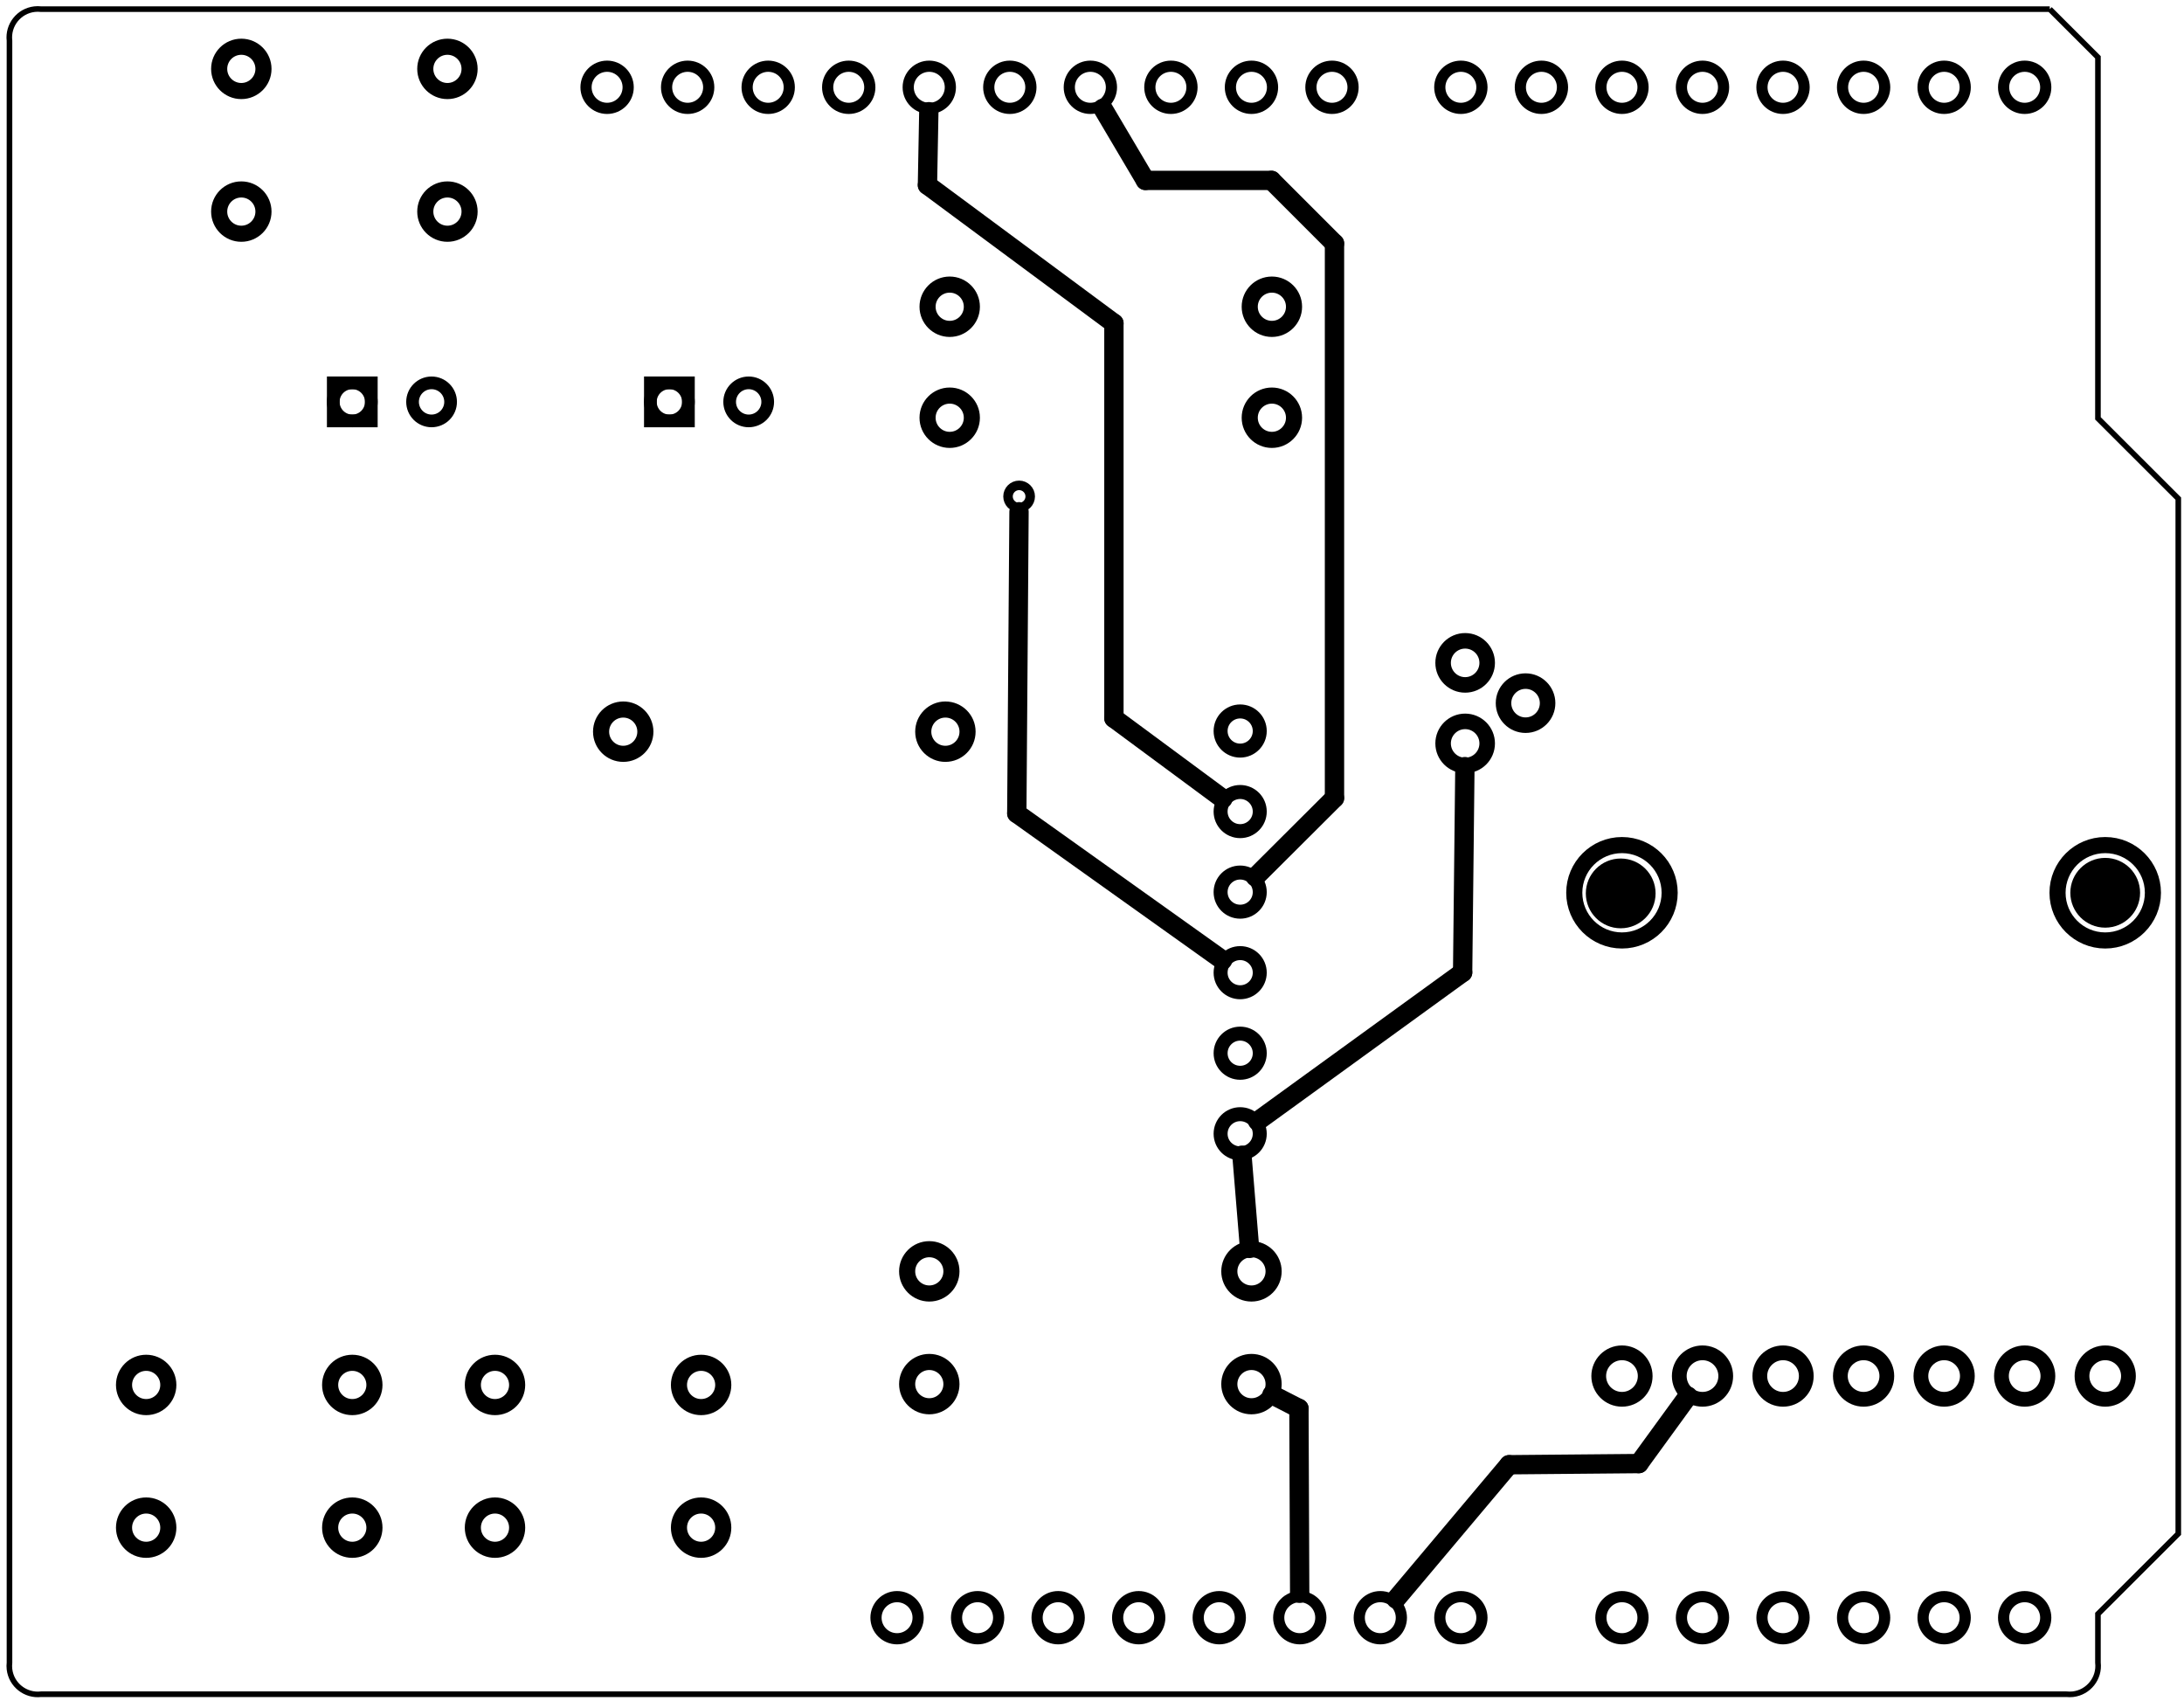 <?xml version='1.0' encoding='UTF-8' standalone='no'?>
<!-- Created with Fritzing (http://www.fritzing.org/) -->
<svg xmlns="http://www.w3.org/2000/svg" width="2.711in" baseProfile="tiny" viewBox="0 0 195.184 152.025"  x="0in" y="0in" height="2.111in" xmlns:svg="http://www.w3.org/2000/svg" version="1.2">
 <g partID="854221200">
  <g id="board" >
   <path stroke-width="0.5" d="M183.208,0.818l4.308,4.304l0,32.276l7.182,7.172l0,92.526l-7.182,7.172l0,4.35c0.164,1.396,-0.839,2.66,-2.234,2.824c-0.191,0.021,-0.395,0.021,-0.592,0L3.65,151.442c-1.397,0.164,-2.663,-0.836,-2.827,-2.229c-0.023,-0.196,-0.023,-0.396,0,-0.596L0.823,3.642C0.66,2.245,1.661,0.98,3.058,0.818c0.196,-0.023,0.396,-0.023,0.592,0L183.208,0.818" stroke="black" id="boardoutline" fill-opacity="0.5"  fill="none"/>
  </g>
 </g>
 <g partID="854220620">
  <g transform="translate(52.987,62.307)">
   <g id="copper0" >
    <g id="copper1" >
     <!-- <rect width="55" x="10" y="15.5" fill="none" height="55" stroke="rgb(255, 191, 0)" stroke-width="20" />  -->
     <circle r="1.98" stroke-width="1.44" stroke="black" id="connector0pin"  cx="2.7" cy="3.096" fill="none"/>
     <circle r="1.98" stroke-width="1.44" stroke="black" id="connector1pin"  cx="31.5" cy="3.096" fill="none"/>
    </g>
   </g>
  </g>
 </g>
 <g partID="854220300">
  <g transform="translate(80.347,120.627)">
   <g id="copper0" >
    <g id="copper1" >
     <!-- <rect width="55" x="10" y="15.5" fill="none" height="55" stroke="rgb(255, 191, 0)" stroke-width="20" />  -->
     <circle r="1.98" stroke-width="1.44" stroke="black" id="connector0pin"  cx="2.7" cy="3.096" fill="none"/>
     <circle r="1.98" stroke-width="1.44" stroke="black" id="connector1pin"  cx="31.5" cy="3.096" fill="none"/>
    </g>
   </g>
  </g>
 </g>
 <g partID="854219980">
  <g transform="translate(80.347,110.547)">
   <g id="copper0" >
    <g id="copper1" >
     <!-- <rect width="55" x="10" y="15.5" fill="none" height="55" stroke="rgb(255, 191, 0)" stroke-width="20" />  -->
     <circle r="1.98" stroke-width="1.44" stroke="black" id="connector0pin"  cx="2.7" cy="3.096" fill="none"/>
     <circle r="1.98" stroke-width="1.44" stroke="black" id="connector1pin"  cx="31.5" cy="3.096" fill="none"/>
    </g>
   </g>
  </g>
 </g>
 <g partID="854239060">
  <g transform="translate(88.06,41.36)">
   <g id="copper0" >
    <circle r="0.992" stroke-width="0.85" stroke="black" id="connector0pin"  cx="3.017" cy="3.017" fill="none"/>
   </g>
  </g>
 </g>
 <g partID="854244970">
  <g transform="translate(33.888,139.399)">
   <g transform="matrix(-1,0,0,-1,0,0)">
    <g id="copper0" >
     <circle r="1.98" stroke-width="1.44" stroke="black" id="connector0pad"  cx="20.846" cy="15.602" fill="none"/>
     <circle r="1.98" stroke-width="1.44" stroke="black" id="connector1pad"  cx="2.421" cy="15.602" fill="none"/>
     <circle r="1.98" stroke-width="1.44" stroke="black" id="connector2pad"  cx="20.846" cy="2.846" fill="none"/>
     <circle r="1.98" stroke-width="1.44" stroke="black" id="connector3pad"  cx="2.421" cy="2.846" fill="none"/>
    </g>
   </g>
  </g>
 </g>
 <g partID="854246120">
  <g transform="translate(65.07,139.399)">
   <g transform="matrix(-1,0,0,-1,0,0)">
    <g id="copper0" >
     <circle r="1.98" stroke-width="1.44" stroke="black" id="connector0pad"  cx="20.846" cy="15.602" fill="none"/>
     <circle r="1.98" stroke-width="1.44" stroke="black" id="connector1pad"  cx="2.421" cy="15.602" fill="none"/>
     <circle r="1.98" stroke-width="1.44" stroke="black" id="connector2pad"  cx="20.846" cy="2.846" fill="none"/>
     <circle r="1.98" stroke-width="1.44" stroke="black" id="connector3pad"  cx="2.421" cy="2.846" fill="none"/>
    </g>
   </g>
  </g>
 </g>
 <g partID="854246380">
  <g transform="translate(19.126,3.312)">
   <g id="copper0" >
    <circle r="1.98" stroke-width="1.44" stroke="black" id="connector0pad"  cx="20.846" cy="15.602" fill="none"/>
    <circle r="1.98" stroke-width="1.44" stroke="black" id="connector1pad"  cx="2.421" cy="15.602" fill="none"/>
    <circle r="1.98" stroke-width="1.44" stroke="black" id="connector2pad"  cx="20.846" cy="2.846" fill="none"/>
    <circle r="1.98" stroke-width="1.44" stroke="black" id="connector3pad"  cx="2.421" cy="2.846" fill="none"/>
   </g>
  </g>
 </g>
 <g partID="854258380">
  <g transform="translate(140.136,75.141)">
   <g id="copper0" >
    <circle r="3.118" stroke-width="0" stroke="black" id="nonconn0"  cx="4.718" cy="4.718" fill="black"/>
   </g>
  </g>
 </g>
 <g partID="854258410">
  <g transform="translate(183.448,75.085)">
   <g id="copper0" >
    <circle r="3.118" stroke-width="0" stroke="black" id="nonconn0"  cx="4.718" cy="4.718" fill="black"/>
   </g>
  </g>
 </g>
 <g partID="854117410">
  <g transform="translate(82.172,34.244)">
   <g id="copper0" >
    <g id="copper1" >
     <!-- <rect width="55" x="10" y="15.5" fill="none" height="55" stroke="rgb(255, 191, 0)" stroke-width="20" />  -->
     <circle r="1.98" stroke-width="1.44" stroke="black" id="connector0pin"  cx="2.7" cy="3.096" fill="none"/>
     <circle r="1.98" stroke-width="1.44" stroke="black" id="connector1pin"  cx="31.5" cy="3.096" fill="none"/>
    </g>
   </g>
  </g>
 </g>
 <g partID="854117380">
  <g transform="translate(82.172,24.323)">
   <g id="copper0" >
    <g id="copper1" >
     <!-- <rect width="55" x="10" y="15.5" fill="none" height="55" stroke="rgb(255, 191, 0)" stroke-width="20" />  -->
     <circle r="1.98" stroke-width="1.44" stroke="black" id="connector0pin"  cx="2.7" cy="3.096" fill="none"/>
     <circle r="1.98" stroke-width="1.44" stroke="black" id="connector1pin"  cx="31.5" cy="3.096" fill="none"/>
    </g>
   </g>
  </g>
 </g>
 <g partID="854135150">
  <g transform="translate(70.448,27.135)">
   <g transform="matrix(0,1,-1,0,0,0)">
    <g id="copper0" >
     <g id="copper1" >
      <circle r="1.701" stroke-width="1.134" stroke="black" id="connector1pad"  cx="8.788" cy="10.634" fill="none"/>
      <rect width="3.402" stroke-width="1.134" stroke="black"  x="7.087" y="8.933" height="3.402" fill="none"/>
      <circle r="1.701" stroke-width="1.134" stroke="black" id="connector0pad"  cx="8.788" cy="3.546" fill="none"/>
     </g>
    </g>
   </g>
  </g>
 </g>
 <g partID="854134920">
  <g transform="translate(42.101,27.135)">
   <g transform="matrix(0,1,-1,0,0,0)">
    <g id="copper0" >
     <g id="copper1" >
      <circle r="1.701" stroke-width="1.134" stroke="black" id="connector1pad"  cx="8.788" cy="10.634" fill="none"/>
      <rect width="3.402" stroke-width="1.134" stroke="black"  x="7.087" y="8.933" height="3.402" fill="none"/>
      <circle r="1.701" stroke-width="1.134" stroke="black" id="connector0pad"  cx="8.788" cy="3.546" fill="none"/>
     </g>
    </g>
   </g>
  </g>
 </g>
 <g partID="854270680">
  <g transform="translate(0.782,0.603)">
   <g id="copper0" >
    <circle r="1.883" stroke-width="1" stroke="black" id="connector1pad"  cx="151.384" cy="144" fill="none"/>
    <circle r="1.883" stroke-width="1" stroke="black" id="connector2pad"  cx="158.583" cy="144" fill="none"/>
    <circle r="1.883" stroke-width="1" stroke="black" id="connector3pad"  cx="165.786" cy="144" fill="none"/>
    <circle r="1.883" stroke-width="1" stroke="black" id="connector4pad"  cx="172.985" cy="144" fill="none"/>
    <circle r="1.883" stroke-width="1" stroke="black" id="connector5pad"  cx="180.185" cy="144" fill="none"/>
    <circle r="1.884" stroke-width="1" stroke="black" id="connector51pad"  cx="118.263" cy="7.2" fill="none"/>
    <circle r="1.884" stroke-width="1" stroke="black" id="connector52pad"  cx="111.065" cy="7.2" fill="none"/>
    <circle r="1.884" stroke-width="1" stroke="black" id="connector53pad"  cx="103.864" cy="7.2" fill="none"/>
    <circle r="1.884" stroke-width="1" stroke="black" id="connector54pad"  cx="96.664" cy="7.2" fill="none"/>
    <circle r="1.884" stroke-width="1" stroke="black" id="connector55pad"  cx="89.464" cy="7.2" fill="none"/>
    <circle r="1.884" stroke-width="1" stroke="black" id="connector56pad"  cx="82.264" cy="7.2" fill="none"/>
    <circle r="1.884" stroke-width="1" stroke="black" id="connector57pad"  cx="75.064" cy="7.2" fill="none"/>
    <circle r="1.884" stroke-width="1" stroke="black" id="connector58pad"  cx="67.864" cy="7.2" fill="none"/>
    <circle r="1.884" stroke-width="1" stroke="black" id="connector59pad"  cx="60.664" cy="7.2" fill="none"/>
    <circle r="1.884" stroke-width="1" stroke="black" id="connector60pad"  cx="53.463" cy="7.2" fill="none"/>
    <circle r="1.884" stroke-width="1" stroke="black" id="connector61pad"  cx="180.185" cy="7.2" fill="none"/>
    <circle r="1.884" stroke-width="1" stroke="black" id="connector62pad"  cx="172.985" cy="7.2" fill="none"/>
    <circle r="1.884" stroke-width="1" stroke="black" id="connector63pad"  cx="165.786" cy="7.2" fill="none"/>
    <circle r="1.884" stroke-width="1" stroke="black" id="connector64pad"  cx="158.583" cy="7.2" fill="none"/>
    <circle r="1.884" stroke-width="1" stroke="black" id="connector65pad"  cx="151.384" cy="7.2" fill="none"/>
    <circle r="1.884" stroke-width="1" stroke="black" id="connector66pad"  cx="144.185" cy="7.2" fill="none"/>
    <circle r="1.884" stroke-width="1" stroke="black" id="connector67pad"  cx="136.985" cy="7.2" fill="none"/>
    <circle r="1.884" stroke-width="1" stroke="black" id="connector68pad"  cx="129.784" cy="7.2" fill="none"/>
    <circle r="1.883" stroke-width="1" stroke="black" id="connector84pad"  cx="86.584" cy="144" fill="none"/>
    <circle r="1.883" stroke-width="1" stroke="black" id="connector91pin"  cx="79.384" cy="144" fill="none"/>
    <circle r="1.883" stroke-width="1" stroke="black" id="connector85pad"  cx="93.784" cy="144" fill="none"/>
    <circle r="1.883" stroke-width="1" stroke="black" id="connector86pad"  cx="100.985" cy="144" fill="none"/>
    <circle r="1.883" stroke-width="1" stroke="black" id="connector87pad"  cx="108.185" cy="144" fill="none"/>
    <circle r="1.883" stroke-width="1" stroke="black" id="connector88pad"  cx="115.384" cy="144" fill="none"/>
    <circle r="1.883" stroke-width="1" stroke="black" id="connector89pad"  cx="122.583" cy="144" fill="none"/>
    <circle r="1.883" stroke-width="1" stroke="black" id="connector90pad"  cx="129.784" cy="144" fill="none"/>
    <circle r="1.883" stroke-width="1" stroke="black" id="connector0pad"  cx="144.185" cy="144" fill="none"/>
   </g>
  </g>
 </g>
 <g partID="239640">
  <g transform="translate(137.767,72.603)">
   <g id="copper0"  gorn="0.3.0">
    <circle r="4.263" stroke-width="1.44" stroke="black" connectorname="P$1" id="connector21pad"  cx="50.4" gorn="0.3.0.0" cy="7.2" fill="none"/>
    <circle r="2.077" stroke-width="1.319" stroke="black" connectorname="VCC" id="connector4pad"  cx="7.2" gorn="0.3.0.1" cy="50.4" fill="none"/>
    <circle r="2.077" stroke-width="1.319" stroke="black" connectorname="GND" id="connector5pad"  cx="14.4" gorn="0.3.0.2" cy="50.4" fill="none"/>
    <circle r="2.077" stroke-width="1.319" stroke="black" connectorname="SDA" id="connector6pad"  cx="21.6" gorn="0.3.0.3" cy="50.4" fill="none"/>
    <circle r="2.077" stroke-width="1.319" stroke="black" connectorname="SCL" id="connector7pad"  cx="28.8" gorn="0.3.0.4" cy="50.4" fill="none"/>
    <circle r="2.077" stroke-width="1.319" stroke="black" connectorname="DRDY" id="connector8pad"  cx="36" gorn="0.3.0.5" cy="50.4" fill="none"/>
    <circle r="2.077" stroke-width="1.319" stroke="black" connectorname="ADDR1" id="connector9pad"  cx="43.2" gorn="0.3.0.6" cy="50.4" fill="none"/>
    <circle r="2.077" stroke-width="1.319" stroke="black" connectorname="ADDR0" id="connector10pad"  cx="50.4" gorn="0.3.0.7" cy="50.4" fill="none"/>
    <circle r="4.263" stroke-width="1.44" stroke="black" connectorname="P$1" id="connector22pad"  cx="7.2" gorn="0.3.0.8" cy="7.2" fill="none"/>
   </g>
  </g>
 </g>
 <g partID="241150">
  <g transform="translate(139.013,55.004)">
   <g transform="matrix(0,1,-1,0,0,0)">
    <g id="copper0" >
     <circle r="1.97" stroke-width="1.388" stroke="black" id="connector2pad" connectorname="3"  cx="11.448" cy="8.064" fill="none"/>
     <circle r="1.97" stroke-width="1.388" stroke="black" id="connector1pad" connectorname="2"  cx="7.848" cy="2.664" fill="none"/>
     <circle r="1.97" stroke-width="1.388" stroke="black" id="connector0pad" connectorname="1"  cx="4.248" cy="8.064" fill="none"/>
    </g>
   </g>
  </g>
 </g>
 <g partID="242340">
  <g transform="translate(122.12,49.842)">
   <g transform="matrix(0,1,-1,0,0,0)">
    <g id="copper0" >
     <path stroke-width="1.25" stroke="black" d="M15.503,9.532c-0.966,0,-1.75,0.783,-1.75,1.75s0.784,1.75,1.75,1.75c0.966,0,1.75,-0.782,1.75,-1.75C17.252,10.316,16.469,9.532,15.503,9.532z" id="connector13pad"  stroke-miterlimit="10" fill="none"/>
     <path stroke-width="1.25" stroke="black" d="M22.702,9.532c-0.966,0,-1.75,0.783,-1.75,1.75s0.783,1.75,1.75,1.75c0.966,0,1.75,-0.783,1.75,-1.75C24.452,10.315,23.668,9.532,22.702,9.532z" id="connector12pad"  stroke-miterlimit="10" fill="none"/>
     <path stroke-width="1.25" stroke="black" d="M29.902,9.532c-0.965,0,-1.75,0.783,-1.75,1.75s0.783,1.75,1.75,1.75s1.75,-0.783,1.75,-1.75C31.653,10.315,30.869,9.532,29.902,9.532z" id="connector11pad"  stroke-miterlimit="10" fill="none"/>
     <path stroke-width="1.25" stroke="black" d="M37.103,9.532c-0.965,0,-1.749,0.783,-1.749,1.75s0.784,1.75,1.749,1.75c0.967,0,1.751,-0.783,1.751,-1.75C38.853,10.315,38.07,9.532,37.103,9.532z" id="connector10pad"  stroke-miterlimit="10" fill="none"/>
     <path stroke-width="1.25" stroke="black" d="M44.302,9.531c-0.966,0,-1.75,0.784,-1.75,1.75s0.783,1.75,1.75,1.75s1.75,-0.783,1.75,-1.75C46.052,10.315,45.269,9.531,44.302,9.531z" id="connector9pad"  stroke-miterlimit="10" fill="none"/>
     <path stroke-width="1.25" stroke="black" d="M51.502,9.532c-0.966,0,-1.75,0.783,-1.75,1.75s0.783,1.75,1.75,1.75s1.75,-0.783,1.75,-1.75C53.252,10.315,52.469,9.532,51.502,9.532z" id="connector8pad"  stroke-miterlimit="10" fill="none"/>
    </g>
   </g>
  </g>
 </g>
 <g partID="854236640">
  <line stroke-linecap="round" stroke-width="1.728" stroke="black" y1="16.126" y2="16.126" x1="102.368" x2="113.635"/>
 </g>
 <g partID="854236590">
  <line stroke-linecap="round" stroke-width="1.728" stroke="black" y1="16.126" y2="21.76" x1="113.636" x2="119.269"/>
 </g>
 <g partID="854236540">
  <line stroke-linecap="round" stroke-width="1.728" stroke="black" y1="21.76" y2="71.337" x1="119.269" x2="119.269"/>
 </g>
 <g partID="854236490">
  <line stroke-linecap="round" stroke-width="1.728" stroke="black" y1="71.337" y2="78.385" x1="119.269" x2="112.201"/>
 </g>
 <g partID="854236320">
  <line stroke-linecap="round" stroke-width="1.728" stroke="black" y1="9.683" y2="16.126" x1="98.558" x2="102.368"/>
 </g>
 <g partID="854239010">
  <line stroke-linecap="round" stroke-width="1.728" stroke="black" y1="28.896" y2="64.201" x1="99.551" x2="99.551"/>
 </g>
 <g partID="854238460">
  <line stroke-linecap="round" stroke-width="1.728" stroke="black" y1="64.201" y2="71.4" x1="99.551" x2="109.29"/>
 </g>
 <g partID="854236930">
  <line stroke-linecap="round" stroke-width="1.728" stroke="black" y1="16.547" y2="28.896" x1="82.882" x2="99.551"/>
 </g>
 <g partID="854236730">
  <line stroke-linecap="round" stroke-width="1.728" stroke="black" y1="9.986" y2="16.547" x1="83.005" x2="82.882"/>
 </g>
 <g partID="854239180">
  <line stroke-linecap="round" stroke-width="1.728" stroke="black" y1="72.71" y2="85.829" x1="90.869" x2="109.27"/>
 </g>
 <g partID="854239110">
  <line stroke-linecap="round" stroke-width="1.728" stroke="black" y1="45.745" y2="72.71" x1="91.068" x2="90.869"/>
 </g>
 <g partID="854240790">
  <line stroke-linecap="round" stroke-width="1.728" stroke="black" y1="86.924" y2="100.214" x1="130.724" x2="112.396"/>
 </g>
 <g partID="854240090">
  <line stroke-linecap="round" stroke-width="1.728" stroke="black" y1="68.527" y2="86.924" x1="130.926" x2="130.724"/>
 </g>
 <g partID="854268180">
  <line stroke-linecap="round" stroke-width="1.728" stroke="black" y1="130.826" y2="130.929" x1="146.479" x2="134.874"/>
 </g>
 <g partID="854268370">
  <line stroke-linecap="round" stroke-width="1.728" stroke="black" y1="130.929" y2="142.933" x1="134.874" x2="124.771"/>
 </g>
 <g partID="854267990">
  <line stroke-linecap="round" stroke-width="1.728" stroke="black" y1="124.796" y2="130.826" x1="150.863" x2="146.478"/>
 </g>
 <g partID="854271390">
  <line stroke-linecap="round" stroke-width="1.728" stroke="black" y1="125.897" y2="142.42" x1="116.09" x2="116.157"/>
 </g>
 <g partID="854267780">
  <line stroke-linecap="round" stroke-width="1.728" stroke="black" y1="124.663" y2="125.898" x1="113.68" x2="116.09"/>
 </g>
 <g partID="854267340">
  <line stroke-linecap="round" stroke-width="1.728" stroke="black" y1="103.263" y2="111.59" x1="110.995" x2="111.679"/>
 </g>
</svg>
